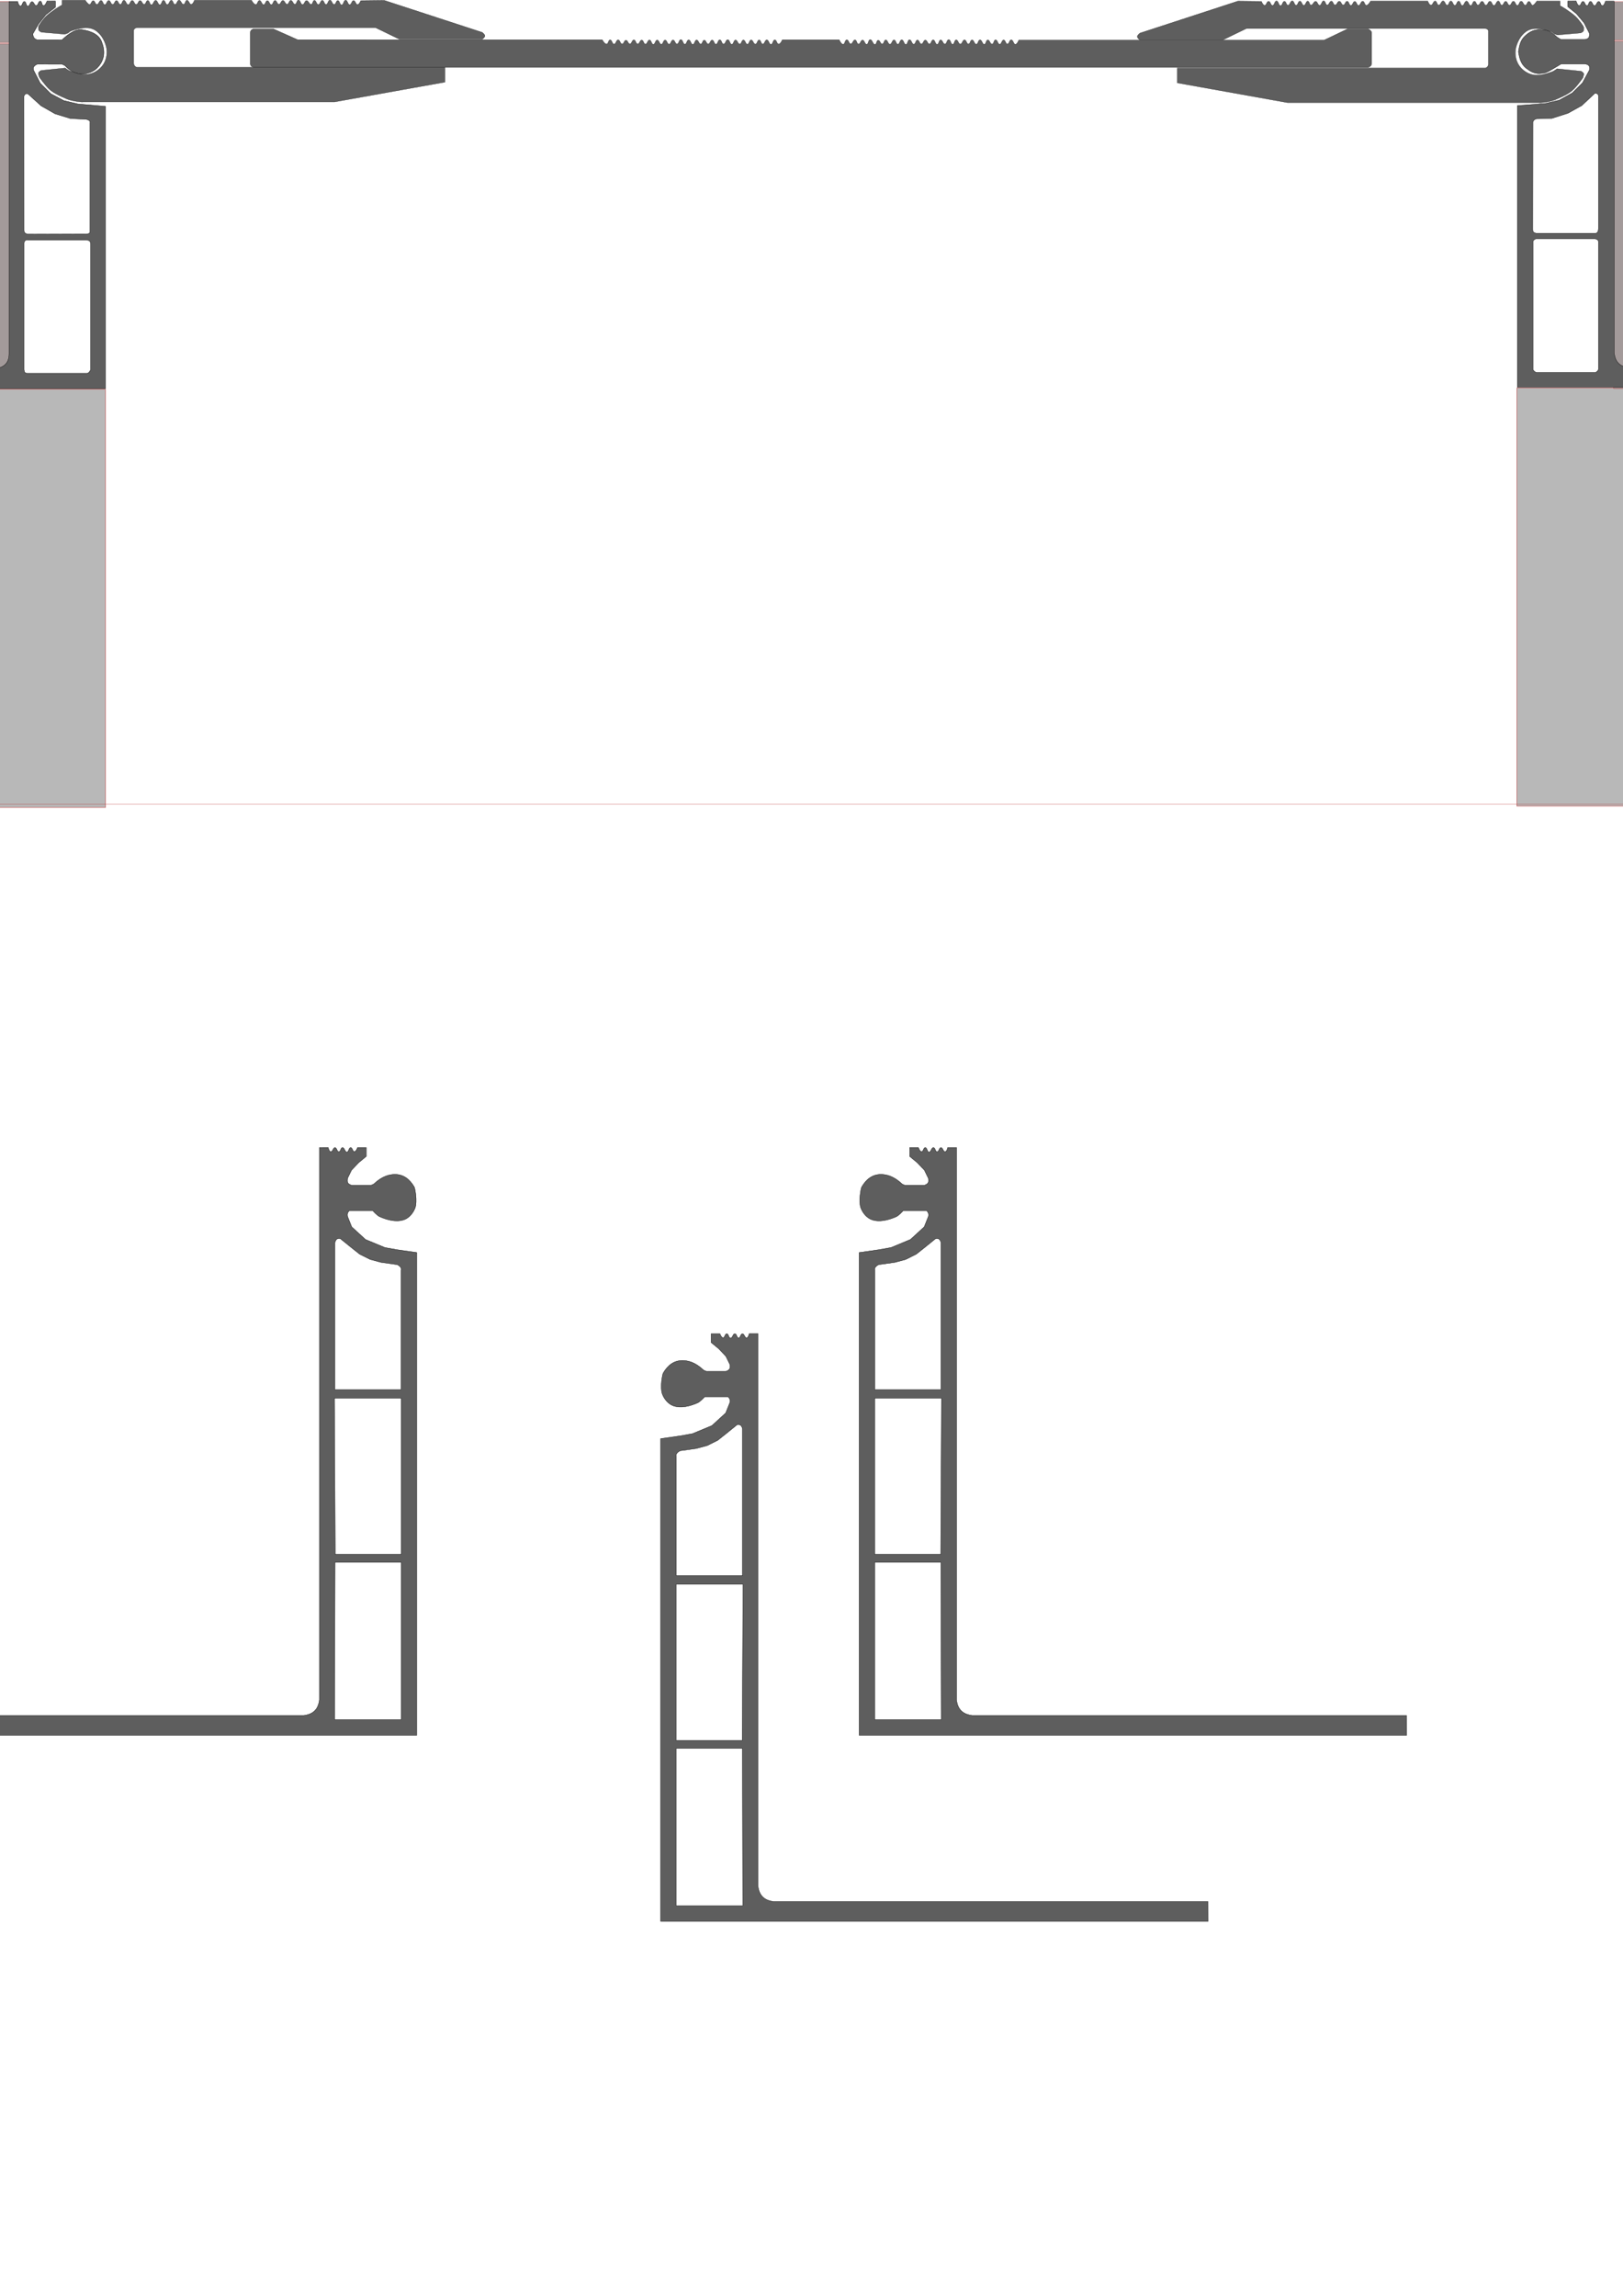 <?xml version="1.0" encoding="UTF-8" standalone="no"?>
<!-- Created with Inkscape (http://www.inkscape.org/) -->

<svg
   width="210mm"
   height="297mm"
   viewBox="0 0 210 297"
   version="1.1"
   id="svg1"
   inkscape:version="1.4 (86a8ad7, 2024-10-11)"
   sodipodi:docname="DSHA-50-200.svg"
   xmlns:inkscape="http://www.inkscape.org/namespaces/inkscape"
   xmlns:sodipodi="http://sodipodi.sourceforge.net/DTD/sodipodi-0.dtd"
   xmlns="http://www.w3.org/2000/svg"
   xmlns:svg="http://www.w3.org/2000/svg">
  <sodipodi:namedview
     id="namedview1"
     pagecolor="#ffffff"
     bordercolor="#000000"
     borderopacity="0.25"
     inkscape:showpageshadow="2"
     inkscape:pageopacity="0.0"
     inkscape:pagecheckerboard="0"
     inkscape:deskcolor="#d1d1d1"
     inkscape:document-units="mm"
     inkscape:zoom="0.74016561"
     inkscape:cx="69.579023"
     inkscape:cy="342.49092"
     inkscape:window-width="2560"
     inkscape:window-height="1377"
     inkscape:window-x="-8"
     inkscape:window-y="-8"
     inkscape:window-maximized="1"
     inkscape:current-layer="svg1" />
  <defs
     id="defs1" />
  <rect
     style="fill:#b8b8b8;fill-opacity:1;fill-rule:evenodd;stroke:#b81e1e;stroke-width:0.045"
     id="concrete_right"
     width="78.17"
     height="54.073"
     x="196.26"
     y="50.203" />
  <rect
     style="fill:#b8b8b8;fill-opacity:1;fill-rule:evenodd;stroke:#b81e1e;stroke-width:0.045"
     id="concrete_left"
     width="78.209"
     height="54.08"
     x="-64.552"
     y="50.375" />
  <rect
     style="fill:#a39a9a;fill-rule:evenodd;stroke:#b81e1e;stroke-width:0.044"
     id="finish_right"
     width="65.796"
     height="44.945"
     x="208.794"
     y="5.3" />
  <rect
     style="fill:#a39a9a;fill-rule:evenodd;stroke:#b81e1e;stroke-width:0.044"
     id="finish_left"
     width="65.796"
     height="44.503"
     x="-64.59"
     y="5.645" />
  <rect
     style="fill:#a39a9a;fill-rule:evenodd;stroke:#b81e1e;stroke-width:0.033"
     id="cover_right"
     width="65.769"
     height="4.967"
     x="208.718"
     y="0.229" />
  <rect
     style="fill:#a39a9a;fill-rule:evenodd;stroke:#b81e1e;stroke-width:0.034"
     id="cover_left"
     width="65.768"
     height="5.345"
     x="-64.554"
     y="0.183" />
  <rect
     style="fill:#404242;fill-opacity:0.341;fill-rule:evenodd;stroke:#b81e1e;stroke-width:0.023"
     id="shadow"
     width="250.652"
     height="0.009"
     x="-21.874"
     y="104.036"
     inkscape:label="shadow" />
  <ellipse
     style="opacity:0;fill:none;fill-opacity:0;fill-rule:evenodd;stroke-width:0.004;stroke-opacity:0"
     id="bolt_left"
     cx="46.241"
     cy="-47.849"
     rx="0.095"
     ry="0.029"
     inkscape:label="bolt_left"
     transform="scale(-1)" />
  <ellipse
     style="opacity:0;fill:none;fill-opacity:0;fill-rule:evenodd;stroke-width:0;stroke-opacity:0"
     id="bolt_right"
     cx="255.496"
     cy="47.743"
     rx="0.005"
     ry="0.002"
     inkscape:label="bolt_right" />
  <path
     id="profile_left"
     style="display:inline;fill:#5e5e5e;fill-rule:evenodd;stroke:#000000;stroke-width:0.043"
     d="m 6.081,0.142 c 0,0 -0.207,0.595 -0.456,0.591 -0.236,-0.006 -0.172,-0.563 -0.408,-0.58 -0.258,-0.018 -0.271,0.561 -0.53,0.569 -0.244,0.01 -0.299,-0.503 -0.543,-0.495 -0.262,0.009 -0.282,0.586 -0.543,0.569 -0.246,-0.015 -0.198,-0.585 -0.445,-0.593 -0.259,-0.011 -0.259,0.605 -0.517,0.58 -0.23,-0.021 -0.358,-0.593 -0.358,-0.593 h -1.101 V 45.773 c -0.013,1.426 -0.917,1.854 -2.085,1.987 H -46.336 -56.379 l -0.031,2.523 h 70.055 v -36.524 l -3.594,-0.314 -1.797,-0.427 -1.692,-0.898 -1.361,-1.361 -0.855,-1.675 c -0.121,-0.469 0.167,-0.636 0.48,-0.785 l 3.219,0.009 0.358,0.174 c 0.637,0.708 1.329,1.024 2.059,1.082 1.03,0.013 1.636,-0.327 2.111,-0.776 0.98,-1.01 1.069,-2.148 0.584,-3.367 -0.317,-0.871 -1.212,-1.4 -2.669,-1.596 -0.894,-0.005 -1.685,0.624 -2.464,1.33 l -3.175,0.005 c -0.357,-0.083 -0.585,-0.311 -0.593,-0.789 l 0.741,-1.291 0.951,-1.191 1.219,-0.944 v -0.8 z M 3.444,12.11 c 0.051,-0.003 0.106,0.008 0.168,0.035 l 1.703,1.542 1.814,1.036 1.974,0.604 2.085,0.111 c 0.365,0.095 0.518,0.256 0.456,0.482 v 13.889 c 0.039,0.427 -0.205,0.447 -0.456,0.456 l -7.563,0.026 c -0.283,-0.033 -0.498,-0.142 -0.519,-0.469 l -0.011,-17.381 v -0.002 c 0.088,-0.189 0.196,-0.32 0.349,-0.329 z m 0.061,18.938 c 0.029,5.4e-4 0.06,0.003 0.092,0.009 h 7.519 c 0.326,-5.4e-4 0.606,0.065 0.611,0.523 v 16.26 c -0.128,0.24 -0.269,0.445 -0.488,0.454 H 3.527 c -0.357,-10e-4 -0.377,-0.244 -0.419,-0.471 v -16.417 c 0.059,-0.248 0.194,-0.362 0.397,-0.358 z"
     inkscape:label="profile_left"
     sodipodi:nodetypes="ccccccccccccccccccccccccccccccccccccccccccccccccccccccccccccccc" />
  <path
     id="profile_right"
     style="display:inline;fill:#5e5e5e;fill-rule:evenodd;stroke:#000000;stroke-width:0.042"
     d="m 202.856,0.142 v 0.726 l 1.128,0.92 0.985,1.178 0.676,1.339 c 0.077,0.737 -0.293,0.727 -0.611,0.807 h -3.065 l -0.47,-0.291 c -0.551,-0.49 -1.101,-0.981 -1.967,-0.967 -0.928,-0.113 -1.597,0.229 -2.161,0.759 -0.667,0.581 -0.782,1.332 -0.904,2.08 0.122,0.767 0.281,1.519 0.952,2.096 0.581,0.428 1.143,0.878 2.226,0.678 0.478,0.002 1.232,-0.544 2.354,-1.193 h 3.098 c 0.642,0.103 0.583,0.431 0.58,0.741 l -0.92,1.711 -1.322,1.306 -1.693,0.935 -1.824,0.42 -3.591,0.274 v 36.441 h 69.825 v -2.5 l -55.236,-0.002 c -1.531,-0.151 -1.942,-0.981 -2.065,-1.985 V 0.153 h -1.113 c 0,0 -0.165,0.58 -0.404,0.593 -0.24,0.013 -0.228,-0.536 -0.467,-0.548 -0.257,-0.012 -0.298,0.542 -0.554,0.537 -0.253,-0.005 -0.272,-0.558 -0.524,-0.548 -0.236,0.009 -0.214,0.539 -0.45,0.548 -0.25,0.009 -0.269,-0.544 -0.52,-0.541 -0.241,0.002 -0.251,0.549 -0.491,0.53 -0.233,-0.018 -0.391,-0.583 -0.391,-0.583 z m 3.515,11.922 c 0.238,0.008 0.427,0.075 0.452,0.339 v 17.211 c -0.026,0.304 -0.111,0.54 -0.372,0.565 h -7.678 c -0.206,-0.059 -0.431,-0.088 -0.452,-0.437 l 0.017,-13.937 c 0.065,-0.216 0.209,-0.37 0.467,-0.435 l 2.017,-0.065 2.063,-0.661 1.776,-0.985 z m -7.648,18.834 h 7.687 c 0.231,0.066 0.449,0.146 0.411,0.48 v 16.276 c 0.03,0.19 -0.091,0.364 -0.365,0.524 h -7.654 c -0.182,-0.062 -0.352,-0.145 -0.443,-0.387 v -16.391 c -0.035,-0.21 0.066,-0.383 0.365,-0.502 z"
     inkscape:label="profile_right" />
  <path
     style="fill:#5e5e5e;fill-rule:evenodd;stroke:#000000;stroke-width:0.03"
     d="m 201.857,0.772 c 0.064,-0.064 1.4,0.814 1.995,1.358 0.418,0.382 1.107,1.331 1.065,1.444 0,0 0.03,0.323 -0.049,0.453 -0.071,0.118 -0.343,0.233 -0.343,0.233 l -2.974,0.257 c 0,0 -0.26,-0.055 -0.379,-0.11 -0.177,-0.081 -0.305,-0.257 -0.49,-0.318 -0.919,-0.307 -2.022,-0.604 -2.9,-0.196 -0.831,0.386 -1.4,1.327 -1.628,2.215 -0.184,0.718 -0.077,1.562 0.294,2.203 0.366,0.632 1.032,1.146 1.738,1.334 0.859,0.229 1.806,-0.056 2.643,-0.355 0.235,-0.084 0.636,-0.392 0.636,-0.392 l 3.108,0.318 c 0.033,0 0.393,0.229 0.355,0.404 -0.033,0.149 -0.122,0.441 -0.122,0.441 0,0 -0.834,1.207 -1.395,1.664 -0.639,0.521 -1.423,0.843 -2.178,1.175 -0.669,0.294 -2.093,0.436 -2.093,0.379 h -32.541 l -14.27,-2.558 V 8.801 H 192.201 c 0.22,-0.073 0.351,-0.229 0.392,-0.465 v -4.357 c -0.092,-0.207 -0.255,-0.299 -0.477,-0.294 h -30.84 l -3.041,1.475 h -10.768 c 0,0 -0.314,-0.25 -0.312,-0.425 0.002,-0.189 0.346,-0.45 0.346,-0.45 l 12.669,-4.136 3.046,0.035 c 0,0 0.194,0.495 0.411,0.506 0.243,0.012 0.271,-0.521 0.515,-0.519 0.246,0.002 0.265,0.536 0.511,0.532 0.258,-0.003 0.261,-0.579 0.519,-0.575 0.266,0.003 0.253,0.604 0.519,0.606 0.25,0.002 0.247,-0.561 0.498,-0.562 0.228,-0.002 0.231,0.5 0.459,0.506 0.264,0.006 0.298,-0.567 0.562,-0.558 0.25,0.009 0.247,0.561 0.498,0.562 0.239,0.002 0.241,-0.529 0.48,-0.532 0.249,-0.003 0.268,0.539 0.516,0.539 0.248,-2.3e-4 0.266,-0.55 0.514,-0.538 0.218,0.012 0.187,0.489 0.404,0.514 0.26,0.03 0.351,-0.504 0.612,-0.49 0.242,0.015 0.272,0.519 0.514,0.514 0.26,-0.006 0.266,-0.581 0.526,-0.575 0.234,0.006 0.219,0.524 0.453,0.538 0.245,0.015 0.293,-0.509 0.538,-0.502 0.231,0.006 0.247,0.492 0.477,0.502 0.245,0.009 0.305,-0.494 0.551,-0.49 0.237,0.003 0.277,0.491 0.514,0.49 0.234,-0.002 0.268,-0.498 0.502,-0.49 0.24,0.009 0.237,0.531 0.477,0.538 0.242,0.006 0.272,-0.518 0.514,-0.514 0.234,0.006 0.244,0.508 0.477,0.514 0.257,0.006 0.294,-0.548 0.551,-0.538 0.234,0.009 0.231,0.519 0.465,0.526 0.26,0.009 0.551,-0.551 0.551,-0.551 h 7.392 c 0,0 0.184,0.508 0.404,0.526 0.256,0.021 0.307,-0.542 0.563,-0.526 0.228,0.015 0.212,0.511 0.441,0.526 0.265,0.018 0.322,-0.547 0.587,-0.538 0.254,0.009 0.272,0.557 0.526,0.551 0.237,-0.006 0.228,-0.532 0.465,-0.538 0.254,-0.006 0.272,0.554 0.526,0.551 0.242,-0.003 0.247,-0.544 0.49,-0.538 0.243,0.006 0.222,0.553 0.465,0.563 0.262,0.012 0.288,-0.563 0.551,-0.563 0.263,0 0.288,0.573 0.551,0.563 0.24,-0.009 0.225,-0.545 0.465,-0.551 0.228,-0.006 0.237,0.492 0.465,0.502 0.242,0.009 0.296,-0.497 0.538,-0.49 0.234,0.006 0.256,0.499 0.49,0.502 0.245,0.003 0.281,-0.518 0.526,-0.514 0.248,0.006 0.266,0.536 0.514,0.538 0.265,0.003 0.298,-0.574 0.563,-0.563 0.234,0.009 0.218,0.528 0.453,0.538 0.236,0.009 0.265,-0.503 0.502,-0.502 0.234,0.002 0.256,0.5 0.49,0.502 0.242,0.002 0.272,-0.517 0.514,-0.514 0.248,0.003 0.266,0.543 0.514,0.538 0.24,-0.006 0.238,-0.527 0.477,-0.538 0.251,-0.012 0.3,0.523 0.551,0.514 0.222,-0.009 0.231,-0.481 0.453,-0.49 0.239,-0.009 0.306,0.584 0.526,0.49 0.271,-0.117 0.555,-0.645 0.538,-0.538 h 2.974 z"
     id="compensator_right"
     sodipodi:nodetypes="cscsccsssssssccscsscccccccccccscccssssassssssssssssssssssssssccssssssssssssssssaasssssssssccc"
     inkscape:label="compensator_right">
    <title
       id="title13">metal</title>
  </path>
  <path
     style="fill:#5e5e5e;fill-rule:evenodd;stroke:#000000;stroke-width:0.03"
     d="m 8.036,0.676 c -0.064,-0.064 -1.4,0.814 -1.995,1.358 -0.418,0.382 -1.107,1.331 -1.065,1.444 0,0 -0.029,0.323 0.049,0.453 0.071,0.118 0.343,0.233 0.343,0.233 l 2.974,0.257 c 0,0 0.26,-0.055 0.379,-0.11 0.177,-0.081 0.305,-0.257 0.49,-0.318 0.919,-0.307 2.022,-0.604 2.9,-0.196 0.831,0.386 1.4,1.327 1.628,2.215 0.184,0.718 0.077,1.562 -0.294,2.203 -0.366,0.632 -1.032,1.146 -1.738,1.334 -0.859,0.229 -1.806,-0.056 -2.643,-0.355 -0.235,-0.084 -0.636,-0.392 -0.636,-0.392 l -3.108,0.318 c -0.033,0 -0.393,0.229 -0.355,0.404 0.033,0.149 0.122,0.441 0.122,0.441 0,0 0.834,1.207 1.395,1.664 0.639,0.521 1.423,0.843 2.178,1.175 0.669,0.294 2.093,0.436 2.093,0.379 h 32.541 l 14.27,-2.558 V 8.704 H 17.692 c -0.22,-0.073 -0.351,-0.229 -0.392,-0.465 v -4.357 c 0.092,-0.207 0.255,-0.299 0.477,-0.294 h 30.84 l 3.041,1.475 h 10.768 c 0,0 0.314,-0.25 0.312,-0.425 -0.002,-0.189 -0.346,-0.45 -0.346,-0.45 l -12.669,-4.136 -3.046,0.035 c 0,0 -0.194,0.495 -0.411,0.506 -0.243,0.012 -0.271,-0.521 -0.515,-0.519 -0.246,0.002 -0.265,0.536 -0.511,0.532 -0.258,-0.003 -0.261,-0.579 -0.519,-0.575 -0.266,0.003 -0.253,0.604 -0.519,0.606 -0.25,0.002 -0.247,-0.561 -0.498,-0.562 -0.228,-0.002 -0.231,0.5 -0.459,0.506 -0.264,0.006 -0.298,-0.567 -0.562,-0.558 -0.25,0.009 -0.247,0.561 -0.498,0.562 -0.239,0.002 -0.241,-0.529 -0.48,-0.532 -0.249,-0.003 -0.268,0.539 -0.516,0.539 -0.248,-2.4e-4 -0.266,-0.55 -0.514,-0.538 -0.218,0.012 -0.187,0.489 -0.404,0.514 -0.259,0.03 -0.351,-0.504 -0.612,-0.49 -0.242,0.015 -0.272,0.519 -0.514,0.514 -0.26,-0.006 -0.266,-0.581 -0.526,-0.575 -0.234,0.006 -0.219,0.524 -0.453,0.538 -0.245,0.015 -0.293,-0.509 -0.538,-0.502 -0.231,0.006 -0.247,0.492 -0.477,0.502 -0.245,0.009 -0.305,-0.494 -0.551,-0.49 -0.237,0.003 -0.277,0.491 -0.514,0.49 -0.234,-0.002 -0.268,-0.498 -0.502,-0.49 -0.24,0.009 -0.238,0.531 -0.477,0.538 -0.242,0.006 -0.272,-0.518 -0.514,-0.514 -0.234,0.006 -0.244,0.508 -0.477,0.514 -0.257,0.006 -0.294,-0.548 -0.551,-0.538 -0.234,0.009 -0.231,0.519 -0.465,0.526 -0.259,0.009 -0.551,-0.551 -0.551,-0.551 h -7.392 c 0,0 -0.183,0.508 -0.404,0.526 -0.256,0.021 -0.307,-0.542 -0.563,-0.526 -0.228,0.015 -0.212,0.511 -0.441,0.526 -0.265,0.018 -0.322,-0.547 -0.587,-0.538 -0.254,0.009 -0.272,0.557 -0.526,0.551 -0.237,-0.006 -0.228,-0.533 -0.465,-0.538 -0.254,-0.006 -0.272,0.554 -0.526,0.551 -0.243,-0.003 -0.247,-0.544 -0.49,-0.538 -0.243,0.006 -0.222,0.553 -0.465,0.563 -0.262,0.012 -0.288,-0.563 -0.551,-0.563 -0.263,0 -0.288,0.573 -0.551,0.563 -0.24,-0.009 -0.225,-0.545 -0.465,-0.551 -0.228,-0.006 -0.237,0.492 -0.465,0.502 -0.242,0.009 -0.296,-0.497 -0.538,-0.49 -0.234,0.006 -0.256,0.499 -0.49,0.502 -0.245,0.003 -0.281,-0.518 -0.526,-0.514 -0.248,0.006 -0.266,0.536 -0.514,0.538 -0.265,0.003 -0.298,-0.574 -0.563,-0.563 -0.234,0.009 -0.218,0.528 -0.453,0.538 -0.236,0.009 -0.265,-0.503 -0.502,-0.502 -0.234,0.002 -0.256,0.5 -0.49,0.502 -0.242,0.002 -0.272,-0.517 -0.514,-0.514 -0.248,0.003 -0.266,0.543 -0.514,0.538 -0.24,-0.006 -0.238,-0.527 -0.477,-0.538 -0.251,-0.012 -0.3,0.523 -0.551,0.514 -0.222,-0.009 -0.231,-0.481 -0.453,-0.49 -0.239,-0.009 -0.306,0.584 -0.526,0.49 -0.272,-0.117 -0.555,-0.645 -0.538,-0.538 H 8.036 Z"
     id="compensator_left"
     sodipodi:nodetypes="cscsccsssssssccscsscccccccccccscccssssassssssssssssssssssssssccssssssssssssssssaasssssssssccc"
     inkscape:label="compensator_left">
    <title
       id="title14">metal</title>
  </path>
  <path
     style="fill:#5e5e5e;fill-rule:evenodd;stroke:#000000;stroke-width:0.03"
     d="m 35.379,3.745 h -2.619 c -0.255,0.097 -0.378,0.266 -0.379,0.502 v 4.051 c 0.049,0.213 0.185,0.365 0.465,0.416 H 177.024 c 0.238,-0.08 0.433,-0.203 0.453,-0.502 v -4.014 c -0.052,-0.205 -0.228,-0.34 -0.441,-0.453 h -2.68 l -3.023,1.444 h -39.515 c 0,0 -0.194,0.532 -0.424,0.544 -0.267,0.015 -0.287,-0.583 -0.554,-0.58 -0.245,0.003 -0.248,0.544 -0.493,0.545 -0.239,7.9e-4 -0.246,-0.528 -0.485,-0.528 -0.251,-2.4e-4 -0.26,0.553 -0.511,0.554 -0.261,0.002 -0.276,-0.582 -0.537,-0.571 -0.236,0.009 -0.206,0.537 -0.441,0.554 -0.261,0.018 -0.311,-0.556 -0.571,-0.537 -0.238,0.018 -0.203,0.549 -0.441,0.562 -0.267,0.015 -0.295,-0.581 -0.562,-0.571 -0.245,0.009 -0.231,0.552 -0.476,0.562 -0.261,0.012 -0.293,-0.563 -0.554,-0.554 -0.233,0.009 -0.226,0.523 -0.459,0.528 -0.247,0.006 -0.264,-0.533 -0.511,-0.537 -0.257,-0.003 -0.288,0.546 -0.545,0.545 -0.255,-8e-4 -0.282,-0.559 -0.537,-0.545 -0.242,0.012 -0.208,0.567 -0.45,0.571 -0.264,0.006 -0.247,-0.605 -0.511,-0.606 -0.254,-6e-4 -0.24,0.568 -0.493,0.58 -0.257,0.012 -0.297,-0.554 -0.554,-0.537 -0.242,0.015 -0.208,0.564 -0.45,0.571 -0.259,0.009 -0.26,-0.58 -0.519,-0.58 -0.239,5.6e-4 -0.237,0.526 -0.476,0.537 -0.247,0.012 -0.29,-0.514 -0.537,-0.511 -0.241,0.003 -0.27,0.512 -0.511,0.511 -0.243,-7.7e-4 -0.268,-0.527 -0.511,-0.519 -0.239,0.009 -0.228,0.538 -0.467,0.545 -0.269,0.009 -0.294,-0.596 -0.562,-0.58 -0.253,0.015 -0.206,0.594 -0.459,0.606 -0.269,0.012 -0.276,-0.6 -0.545,-0.597 -0.253,0.002 -0.248,0.571 -0.502,0.571 -0.245,-2.4e-4 -0.239,-0.548 -0.485,-0.554 -0.257,-0.006 -0.279,0.553 -0.537,0.554 -0.259,8e-4 -0.286,-0.563 -0.545,-0.554 -0.231,0.009 -0.219,0.515 -0.45,0.528 -0.24,0.015 -0.288,-0.515 -0.528,-0.493 -0.226,0.021 -0.181,0.528 -0.407,0.545 -0.295,0.024 -0.337,-0.647 -0.632,-0.623 -0.249,0.021 -0.192,0.586 -0.441,0.606 -0.256,0.021 -0.288,-0.545 -0.545,-0.545 -0.245,0 -0.275,0.531 -0.519,0.519 -0.235,-0.012 -0.215,-0.53 -0.45,-0.545 -0.253,-0.015 -0.301,0.525 -0.554,0.519 -0.245,-0.006 -0.266,-0.538 -0.511,-0.528 -0.25,0.009 -0.226,0.577 -0.476,0.58 -0.255,0.003 -0.502,-0.58 -0.502,-0.58 h -7.364 c 0,0 -0.226,0.548 -0.467,0.554 -0.249,0.006 -0.262,-0.552 -0.511,-0.545 -0.252,0.006 -0.233,0.572 -0.485,0.58 -0.265,0.009 -0.28,-0.578 -0.545,-0.58 -0.253,-0.002 -0.275,0.553 -0.528,0.545 -0.235,-0.006 -0.223,-0.534 -0.459,-0.537 -0.243,-0.002 -0.242,0.536 -0.485,0.545 -0.261,0.009 -0.302,-0.557 -0.562,-0.545 -0.243,0.012 -0.233,0.548 -0.476,0.554 -0.251,0.006 -0.268,-0.55 -0.519,-0.545 -0.235,0.003 -0.233,0.518 -0.467,0.528 -0.255,0.012 -0.299,-0.541 -0.554,-0.528 -0.243,0.012 -0.233,0.552 -0.476,0.554 -0.266,0.002 -0.262,-0.592 -0.528,-0.597 -0.263,-0.006 -0.282,0.577 -0.545,0.571 -0.245,-0.006 -0.239,-0.555 -0.485,-0.554 -0.252,7.7e-4 -0.242,0.567 -0.493,0.571 -0.243,0.003 -0.25,-0.531 -0.493,-0.537 -0.241,-0.006 -0.27,0.509 -0.511,0.511 -0.241,0.002 -0.279,-0.513 -0.519,-0.502 -0.225,0.009 -0.217,0.501 -0.441,0.511 -0.253,0.012 -0.292,-0.539 -0.545,-0.528 -0.247,0.012 -0.237,0.558 -0.485,0.562 -0.263,0.006 -0.273,-0.583 -0.537,-0.58 -0.249,0.003 -0.244,0.563 -0.493,0.562 -0.264,-5.4e-4 -0.255,-0.598 -0.519,-0.597 -0.252,4.1e-4 -0.242,0.561 -0.493,0.571 -0.247,0.009 -0.281,-0.525 -0.528,-0.519 -0.247,0.006 -0.255,0.542 -0.502,0.545 -0.249,0.003 -0.27,-0.542 -0.519,-0.537 -0.243,0.006 -0.242,0.539 -0.485,0.545 -0.255,0.006 -0.282,-0.55 -0.537,-0.545 -0.249,0.006 -0.253,0.556 -0.502,0.554 -0.249,-0.002 -0.244,-0.555 -0.493,-0.562 -0.251,-0.006 -0.277,0.542 -0.528,0.537 -0.237,-0.006 -0.239,-0.52 -0.476,-0.528 -0.245,-0.009 -0.283,0.519 -0.528,0.511 -0.241,-0.009 -0.244,-0.531 -0.485,-0.537 -0.247,-0.006 -0.272,0.524 -0.519,0.528 -0.235,0.003 -0.276,-0.488 -0.511,-0.485 -0.233,0.003 -0.261,0.495 -0.493,0.493 -0.249,-0.002 -0.27,-0.537 -0.519,-0.537 -0.255,8e-4 -0.273,0.556 -0.528,0.554 -0.251,-0.002 -0.26,-0.561 -0.511,-0.554 -0.236,0.006 -0.215,0.533 -0.45,0.545 -0.267,0.015 -0.571,-0.563 -0.571,-0.563 H 38.506 Z"
     id="compensator_middle"
     sodipodi:nodetypes="ccccccccccccsssssssssssssssssssssssssssssssssssssssssssssccsssssssssssssssssssssssssssssssssssssssssssssccc"
     inkscape:label="compensator_middle">
    <title
       id="title15">metal</title>
  </path>
  <path
     id="path5670"
     style="display:inline;fill:#5e5e5e;fill-rule:evenodd;stroke:#000000;stroke-width:0.043"
     d="m 41.332,148.453 v 71.437 c -0.175,1.437 -1.005,1.893 -2.04,2.04 H -6.743 -16.899 l -0.013,2.552 h 70.837 v -62.445 l -2.535,-0.362 -1.598,-0.287 -2.499,-1.038 -1.786,-1.636 -0.523,-1.309 c -0.11,-0.339 0.018,-0.578 0.212,-0.788 h 3.033 c 0,0 0.544,0.624 0.912,0.786 0.974,0.429 2.174,0.746 3.173,0.375 0.646,-0.24 1.163,-0.876 1.4,-1.523 0.309,-0.845 -0.021,-2.542 -0.113,-2.698 -0.599,-1.025 -1.389,-1.634 -2.53,-1.636 -0.657,0.025 -1.577,0.18 -2.716,1.261 l -0.349,0.15 h -2.51 c -0.664,-0.209 -0.551,-0.562 -0.525,-0.899 l 0.512,-1.051 0.925,-0.974 0.98,-0.81 v -1.141 h -1.126 c 0,0 -0.185,0.517 -0.406,0.525 -0.237,0.011 -0.248,-0.53 -0.486,-0.521 -0.25,0.007 -0.232,0.561 -0.481,0.574 -0.27,0.012 -0.304,-0.583 -0.574,-0.574 -0.24,0.008 -0.233,0.54 -0.472,0.543 -0.244,0.003 -0.251,-0.53 -0.495,-0.539 -0.257,-0.008 -0.302,0.568 -0.556,0.534 -0.211,-0.028 -0.327,-0.547 -0.327,-0.547 z m 2.543,11.763 c 0.045,1.2e-4 0.095,0.003 0.148,0.013 l 1.395,1.13 1.113,0.883 1.378,0.689 1.378,0.371 2.119,0.3 c 0.455,0.241 0.556,0.483 0.495,0.724 v 15.437 h -8.566 v -19.022 c 0.086,-0.298 0.223,-0.526 0.541,-0.525 z m -0.603,20.654 h 8.641 v 20.208 h -8.542 z m 0.075,21.232 h 8.566 v 20.358 h -8.617 z" />
  <path
     id="path5670-9"
     style="display:inline;fill:#5e5e5e;fill-rule:evenodd;stroke:#000000;stroke-width:0.043"
     d="m 98.075,172.53 v 71.437 c 0.175,1.437 1.005,1.893 2.04,2.04 h 46.034 10.156 l 0.013,2.552 H 85.482 v -62.445 l 2.535,-0.362 1.598,-0.287 2.499,-1.038 1.786,-1.636 0.523,-1.309 c 0.11,-0.339 -0.018,-0.578 -0.212,-0.788 h -3.033 c 0,0 -0.544,0.624 -0.912,0.786 -0.974,0.429 -2.174,0.746 -3.173,0.375 -0.646,-0.24 -1.163,-0.876 -1.4,-1.523 -0.309,-0.845 0.021,-2.542 0.113,-2.698 0.599,-1.025 1.389,-1.634 2.53,-1.636 0.657,0.025 1.577,0.18 2.716,1.261 l 0.349,0.15 h 2.51 c 0.664,-0.209 0.551,-0.562 0.525,-0.899 l -0.512,-1.051 -0.925,-0.974 -0.98,-0.81 v -1.141 h 1.126 c 0,0 0.185,0.517 0.406,0.525 0.237,0.011 0.248,-0.53 0.486,-0.521 0.25,0.007 0.232,0.561 0.481,0.574 0.27,0.012 0.304,-0.583 0.574,-0.574 0.24,0.008 0.233,0.54 0.472,0.543 0.244,0.003 0.251,-0.53 0.495,-0.539 0.257,-0.008 0.302,0.568 0.556,0.534 0.211,-0.028 0.327,-0.547 0.327,-0.547 z m -2.543,11.763 c -0.045,1.2e-4 -0.095,0.003 -0.148,0.013 l -1.395,1.13 -1.113,0.883 -1.378,0.689 -1.378,0.371 -2.119,0.3 c -0.455,0.241 -0.556,0.483 -0.495,0.724 v 15.437 h 8.566 v -19.022 c -0.086,-0.298 -0.223,-0.526 -0.541,-0.525 z m 0.603,20.654 h -8.641 v 20.208 h 8.542 z m -0.075,21.232 h -8.566 v 20.358 h 8.617 z" />
  <path
     id="path5670-6"
     style="display:inline;fill:#5e5e5e;fill-rule:evenodd;stroke:#000000;stroke-width:0.043"
     d="m 123.761,148.453 v 71.437 c 0.175,1.437 1.005,1.893 2.04,2.04 h 46.034 10.156 l 0.013,2.552 h -70.836 v -62.445 l 2.535,-0.362 1.598,-0.287 2.499,-1.038 1.786,-1.636 0.523,-1.309 c 0.11,-0.339 -0.018,-0.578 -0.212,-0.788 h -3.033 c 0,0 -0.544,0.624 -0.912,0.786 -0.974,0.429 -2.174,0.746 -3.173,0.376 -0.646,-0.24 -1.163,-0.876 -1.4,-1.523 -0.309,-0.845 0.021,-2.542 0.113,-2.698 0.599,-1.025 1.389,-1.634 2.53,-1.636 0.657,0.026 1.577,0.18 2.716,1.261 l 0.349,0.15 h 2.51 c 0.664,-0.209 0.551,-0.562 0.525,-0.899 l -0.512,-1.051 -0.925,-0.974 -0.98,-0.81 v -1.141 h 1.126 c 0,0 0.185,0.517 0.406,0.525 0.237,0.013 0.248,-0.53 0.486,-0.521 0.25,0.009 0.232,0.561 0.481,0.574 0.27,0.013 0.304,-0.583 0.574,-0.574 0.24,0.009 0.233,0.54 0.472,0.543 0.244,0.003 0.251,-0.53 0.495,-0.539 0.257,-0.009 0.301,0.568 0.556,0.534 0.211,-0.03 0.327,-0.547 0.327,-0.547 z m -2.543,11.763 c -0.045,1.3e-4 -0.095,0.003 -0.148,0.013 l -1.395,1.13 -1.113,0.883 -1.378,0.689 -1.378,0.371 -2.119,0.3 c -0.455,0.241 -0.556,0.483 -0.495,0.724 v 15.437 h 8.566 v -19.022 c -0.086,-0.297 -0.223,-0.526 -0.541,-0.525 z m 0.603,20.654 h -8.641 v 20.208 h 8.542 z m -0.075,21.232 h -8.566 v 20.358 h 8.617 z" />
</svg>
